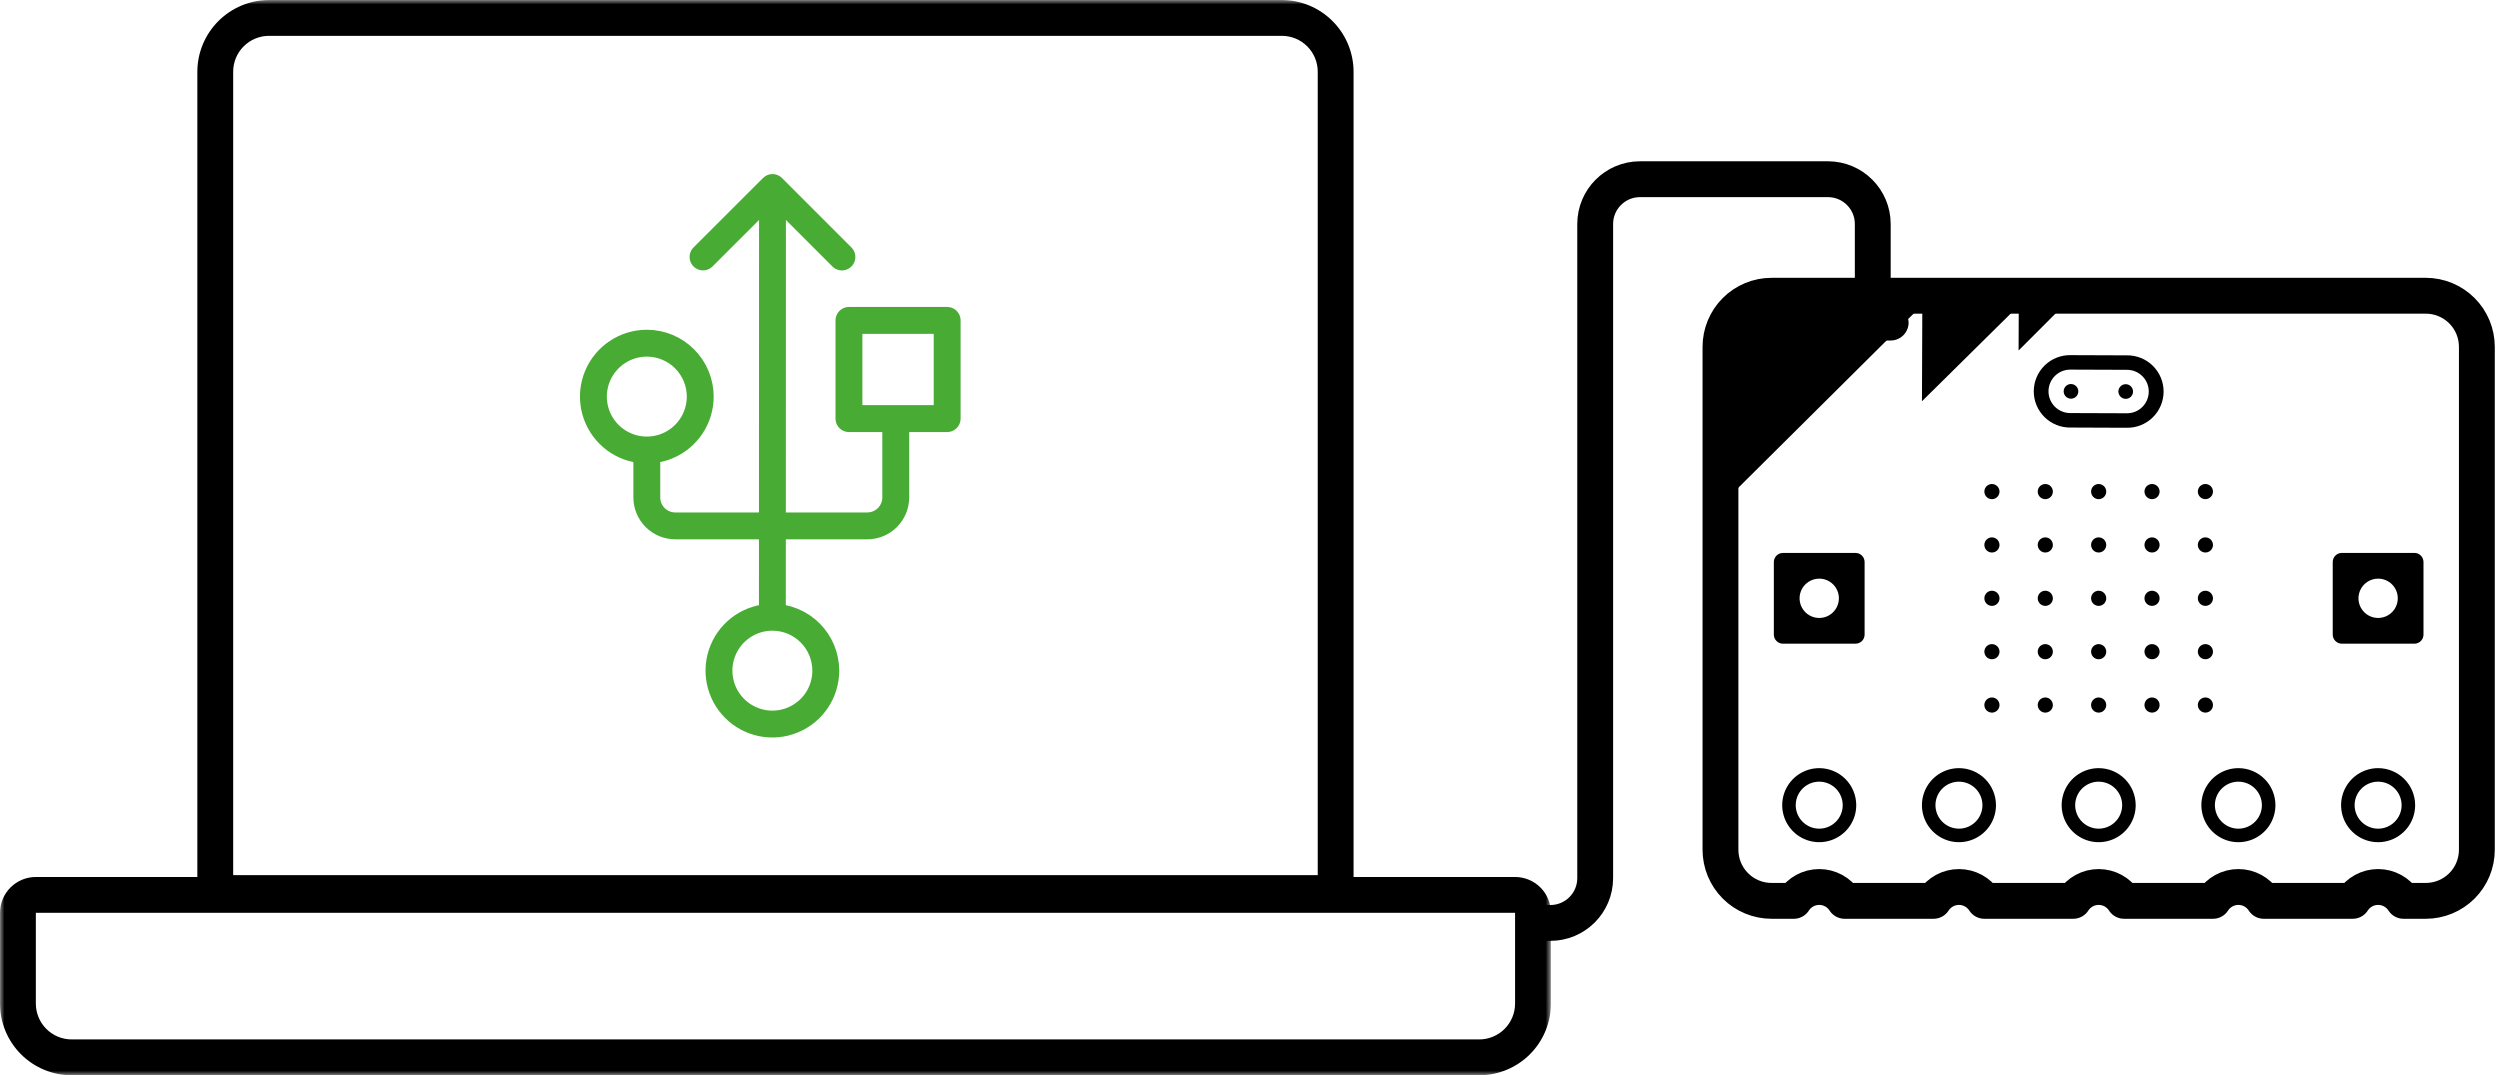 <svg width="279" height="120" viewBox="0 0 279 120" fill="none" xmlns="http://www.w3.org/2000/svg">
<path d="M270.72 33.005L197.704 33.005C196.193 33.005 194.743 33.606 193.674 34.674C192.606 35.743 192.005 37.193 192.005 38.704V94.837C192.005 96.348 192.606 97.798 193.674 98.867C194.743 99.935 196.193 100.536 197.704 100.536H200.189C200.495 100.061 200.914 99.671 201.41 99.4C201.905 99.129 202.461 98.988 203.025 98.988C203.59 98.988 204.146 99.129 204.641 99.4C205.137 99.671 205.556 100.061 205.862 100.536H215.782C216.088 100.061 216.507 99.671 217.003 99.4C217.499 99.129 218.054 98.988 218.619 98.988C219.183 98.988 219.739 99.129 220.234 99.4C220.73 99.671 221.15 100.061 221.455 100.536H231.375C231.681 100.061 232.1 99.671 232.596 99.4C233.091 99.129 233.647 98.988 234.211 98.988C234.776 98.988 235.332 99.129 235.827 99.4C236.323 99.671 236.742 100.061 237.048 100.536H246.969C247.274 100.061 247.694 99.67 248.189 99.4C248.685 99.129 249.241 98.987 249.805 98.987C250.37 98.987 250.925 99.129 251.421 99.4C251.916 99.67 252.336 100.061 252.641 100.536L262.561 100.536C262.866 100.061 263.286 99.67 263.782 99.4C264.277 99.129 264.833 98.987 265.397 98.987C265.962 98.987 266.518 99.129 267.013 99.4C267.509 99.67 267.928 100.061 268.234 100.536H270.719C271.467 100.536 272.208 100.389 272.9 100.102C273.591 99.816 274.22 99.396 274.749 98.867C275.278 98.338 275.698 97.709 275.984 97.018C276.27 96.326 276.418 95.585 276.418 94.837V38.704C276.418 37.193 275.817 35.743 274.749 34.675C273.68 33.606 272.231 33.005 270.72 33.005Z" fill="white"/>
<path d="M270.72 33.005L197.704 33.005C196.193 33.005 194.743 33.606 193.674 34.674C192.606 35.743 192.005 37.193 192.005 38.704V94.837C192.005 96.348 192.606 97.798 193.674 98.867C194.743 99.935 196.193 100.536 197.704 100.536H200.189C200.495 100.061 200.914 99.671 201.41 99.4C201.905 99.129 202.461 98.988 203.025 98.988C203.59 98.988 204.146 99.129 204.641 99.4C205.137 99.671 205.556 100.061 205.862 100.536H215.782C216.088 100.061 216.507 99.671 217.003 99.4C217.499 99.129 218.054 98.988 218.619 98.988C219.183 98.988 219.739 99.129 220.234 99.4C220.73 99.671 221.15 100.061 221.455 100.536H231.375C231.681 100.061 232.1 99.671 232.596 99.4C233.091 99.129 233.647 98.988 234.211 98.988C234.776 98.988 235.332 99.129 235.827 99.4C236.323 99.671 236.742 100.061 237.048 100.536H246.969C247.274 100.061 247.694 99.67 248.189 99.4C248.685 99.129 249.241 98.987 249.805 98.987C250.37 98.987 250.925 99.129 251.421 99.4C251.916 99.67 252.336 100.061 252.641 100.536L262.561 100.536C262.866 100.061 263.286 99.67 263.782 99.4C264.277 99.129 264.833 98.987 265.397 98.987C265.962 98.987 266.518 99.129 267.013 99.4C267.509 99.67 267.928 100.061 268.234 100.536H270.719C271.467 100.536 272.208 100.389 272.9 100.102C273.591 99.816 274.22 99.396 274.749 98.867C275.278 98.338 275.698 97.709 275.984 97.018C276.27 96.326 276.418 95.585 276.418 94.837V38.704C276.418 37.193 275.817 35.743 274.749 34.675C273.68 33.606 272.231 33.005 270.72 33.005Z" stroke="black" stroke-width="4" stroke-linecap="round" stroke-linejoin="round"/>
<path d="M268.775 89.856C268.775 90.524 268.577 91.177 268.206 91.733C267.835 92.288 267.308 92.721 266.691 92.977C266.074 93.233 265.395 93.3 264.739 93.169C264.084 93.039 263.482 92.718 263.01 92.245C262.538 91.773 262.216 91.171 262.086 90.516C261.955 89.861 262.022 89.182 262.278 88.565C262.534 87.948 262.967 87.42 263.522 87.049C264.077 86.678 264.73 86.48 265.398 86.48C266.294 86.48 267.153 86.836 267.786 87.469C268.419 88.102 268.775 88.961 268.775 89.856Z" stroke="black" stroke-width="1.51" stroke-linecap="round" stroke-linejoin="round"/>
<path d="M253.182 89.856C253.182 90.524 252.984 91.177 252.613 91.733C252.242 92.288 251.715 92.721 251.098 92.977C250.48 93.233 249.801 93.3 249.146 93.169C248.491 93.039 247.889 92.718 247.417 92.245C246.945 91.773 246.623 91.171 246.493 90.516C246.362 89.861 246.429 89.182 246.685 88.565C246.94 87.948 247.373 87.42 247.929 87.049C248.484 86.678 249.137 86.48 249.805 86.48C250.701 86.48 251.559 86.836 252.193 87.469C252.826 88.102 253.182 88.961 253.182 89.856Z" stroke="black" stroke-width="1.51" stroke-linecap="round" stroke-linejoin="round"/>
<path d="M237.588 89.856C237.589 90.524 237.391 91.177 237.02 91.732C236.649 92.288 236.121 92.721 235.504 92.976C234.887 93.232 234.208 93.299 233.553 93.168C232.898 93.038 232.297 92.716 231.824 92.244C231.352 91.772 231.031 91.17 230.9 90.515C230.77 89.86 230.837 89.181 231.093 88.564C231.348 87.947 231.781 87.42 232.336 87.049C232.892 86.678 233.545 86.48 234.212 86.48C235.108 86.48 235.967 86.836 236.6 87.469C237.233 88.102 237.588 88.961 237.588 89.856Z" stroke="black" stroke-width="1.51" stroke-linecap="round" stroke-linejoin="round"/>
<path d="M221.996 89.856C221.996 90.524 221.798 91.177 221.427 91.732C221.056 92.287 220.529 92.72 219.912 92.976C219.295 93.232 218.616 93.299 217.961 93.168C217.306 93.038 216.704 92.717 216.232 92.245C215.76 91.772 215.438 91.171 215.308 90.516C215.177 89.861 215.244 89.182 215.5 88.565C215.755 87.948 216.188 87.421 216.743 87.049C217.298 86.678 217.951 86.48 218.619 86.48C219.514 86.48 220.373 86.836 221.006 87.469C221.64 88.102 221.995 88.961 221.996 89.856Z" stroke="black" stroke-width="1.51" stroke-linecap="round" stroke-linejoin="round"/>
<path d="M206.402 89.856C206.403 90.524 206.205 91.177 205.834 91.732C205.463 92.288 204.935 92.72 204.318 92.976C203.701 93.232 203.022 93.299 202.367 93.168C201.712 93.038 201.111 92.717 200.639 92.244C200.166 91.772 199.845 91.171 199.714 90.516C199.584 89.861 199.651 89.182 199.906 88.565C200.162 87.948 200.595 87.42 201.15 87.049C201.705 86.678 202.358 86.48 203.026 86.48C203.921 86.48 204.78 86.836 205.413 87.469C206.046 88.102 206.402 88.961 206.402 89.856Z" stroke="black" stroke-width="1.51" stroke-linecap="round" stroke-linejoin="round"/>
<path d="M215.174 33.394L192.45 55.968V37.782C192.45 36.618 192.913 35.502 193.736 34.679C194.559 33.856 195.675 33.394 196.839 33.394H215.174Z" fill="black"/>
<path d="M225.973 33.435L214.491 44.78L214.534 33.394L225.973 33.435Z" fill="black"/>
<path d="M230.973 33.414L225.275 39.114L225.296 33.394L230.973 33.414Z" fill="black"/>
<path d="M237.244 44.512C237.405 44.509 237.562 44.458 237.694 44.367C237.826 44.275 237.929 44.147 237.988 43.997C238.048 43.847 238.062 43.684 238.028 43.526C237.995 43.369 237.916 43.224 237.801 43.112C237.686 42.999 237.541 42.923 237.383 42.892C237.225 42.862 237.061 42.879 236.913 42.941C236.764 43.004 236.637 43.108 236.548 43.242C236.459 43.376 236.412 43.534 236.412 43.695C236.414 43.913 236.503 44.122 236.659 44.276C236.815 44.429 237.025 44.514 237.244 44.512Z" fill="black"/>
<path d="M231.109 42.857C230.948 42.86 230.791 42.911 230.659 43.002C230.527 43.094 230.424 43.223 230.365 43.372C230.305 43.522 230.291 43.686 230.325 43.843C230.358 44.001 230.437 44.145 230.552 44.258C230.667 44.37 230.812 44.447 230.97 44.477C231.129 44.507 231.292 44.49 231.44 44.428C231.589 44.365 231.716 44.261 231.805 44.127C231.894 43.993 231.941 43.835 231.941 43.674C231.939 43.456 231.85 43.247 231.694 43.094C231.538 42.941 231.327 42.856 231.109 42.857Z" fill="black"/>
<path d="M231.114 41.249C230.79 41.239 230.467 41.294 230.165 41.41C229.862 41.527 229.586 41.703 229.353 41.928C229.12 42.153 228.934 42.423 228.807 42.721C228.68 43.019 228.613 43.34 228.612 43.664C228.611 43.988 228.675 44.309 228.8 44.608C228.925 44.908 229.109 45.179 229.34 45.406C229.572 45.632 229.846 45.81 230.148 45.929C230.449 46.048 230.772 46.106 231.096 46.098L237.309 46.121C237.632 46.13 237.954 46.075 238.255 45.957C238.557 45.84 238.831 45.664 239.064 45.439C239.296 45.214 239.481 44.945 239.608 44.647C239.734 44.349 239.8 44.03 239.801 43.706C239.803 43.383 239.739 43.062 239.615 42.764C239.49 42.465 239.307 42.195 239.077 41.968C238.846 41.741 238.573 41.563 238.272 41.443C237.972 41.324 237.65 41.266 237.327 41.272L231.114 41.249ZM237.303 47.739L231.091 47.714C230.552 47.725 230.017 47.628 229.516 47.429C229.015 47.23 228.559 46.932 228.175 46.554C227.791 46.177 227.486 45.726 227.279 45.228C227.072 44.731 226.966 44.197 226.968 43.658C226.97 43.119 227.08 42.586 227.291 42.09C227.502 41.594 227.81 41.146 228.197 40.771C228.584 40.396 229.042 40.102 229.545 39.907C230.047 39.712 230.583 39.619 231.122 39.634L237.334 39.657C237.873 39.646 238.408 39.743 238.909 39.942C239.41 40.141 239.866 40.438 240.25 40.816C240.634 41.194 240.939 41.645 241.147 42.142C241.354 42.639 241.46 43.173 241.458 43.712C241.456 44.251 241.346 44.784 241.135 45.28C240.924 45.776 240.616 46.224 240.229 46.599C239.842 46.974 239.384 47.268 238.882 47.464C238.379 47.659 237.843 47.752 237.304 47.737" fill="black"/>
<path d="M223.145 54.859C223.145 55.026 223.096 55.19 223.003 55.329C222.911 55.468 222.779 55.577 222.624 55.641C222.47 55.705 222.3 55.722 222.136 55.69C221.972 55.657 221.822 55.577 221.703 55.459C221.585 55.341 221.504 55.19 221.472 55.026C221.439 54.863 221.456 54.693 221.519 54.538C221.583 54.384 221.692 54.252 221.83 54.159C221.969 54.066 222.133 54.016 222.3 54.016C222.411 54.016 222.521 54.038 222.623 54.081C222.726 54.123 222.819 54.185 222.897 54.263C222.976 54.342 223.038 54.435 223.08 54.537C223.123 54.64 223.145 54.75 223.145 54.861" fill="black"/>
<path d="M229.101 54.859C229.101 55.026 229.052 55.19 228.959 55.329C228.867 55.468 228.735 55.576 228.581 55.641C228.426 55.705 228.257 55.722 228.093 55.69C227.929 55.657 227.778 55.577 227.66 55.459C227.541 55.341 227.461 55.191 227.428 55.027C227.395 54.863 227.411 54.693 227.475 54.539C227.539 54.384 227.647 54.252 227.786 54.159C227.925 54.066 228.088 54.017 228.255 54.016C228.479 54.016 228.694 54.105 228.852 54.264C229.01 54.422 229.099 54.637 229.099 54.861" fill="black"/>
<path d="M235.056 54.859C235.056 55.026 235.007 55.19 234.915 55.329C234.822 55.468 234.69 55.577 234.536 55.641C234.382 55.705 234.212 55.722 234.048 55.69C233.884 55.657 233.733 55.577 233.615 55.459C233.496 55.341 233.416 55.19 233.383 55.026C233.35 54.862 233.367 54.692 233.431 54.538C233.495 54.383 233.603 54.251 233.742 54.159C233.881 54.066 234.045 54.016 234.212 54.016C234.436 54.016 234.65 54.105 234.809 54.264C234.967 54.422 235.056 54.637 235.056 54.861" fill="black"/>
<path d="M241.012 54.859C241.012 55.026 240.962 55.189 240.87 55.328C240.777 55.467 240.645 55.575 240.491 55.639C240.337 55.703 240.167 55.719 240.003 55.687C239.839 55.654 239.689 55.574 239.571 55.456C239.453 55.338 239.373 55.187 239.34 55.024C239.307 54.86 239.324 54.69 239.388 54.536C239.452 54.382 239.56 54.25 239.699 54.157C239.838 54.064 240.001 54.015 240.168 54.015C240.392 54.015 240.606 54.104 240.765 54.262C240.923 54.42 241.012 54.635 241.012 54.859Z" fill="black"/>
<path d="M246.968 54.859C246.968 55.026 246.918 55.189 246.826 55.328C246.733 55.467 246.601 55.575 246.447 55.639C246.293 55.703 246.123 55.719 245.959 55.687C245.795 55.654 245.645 55.574 245.527 55.456C245.409 55.338 245.329 55.187 245.296 55.024C245.263 54.86 245.28 54.69 245.344 54.536C245.408 54.382 245.516 54.25 245.655 54.157C245.794 54.064 245.957 54.015 246.124 54.015C246.348 54.015 246.562 54.104 246.721 54.262C246.879 54.42 246.968 54.635 246.968 54.859Z" fill="black"/>
<path d="M223.145 60.815C223.145 60.982 223.095 61.145 223.002 61.284C222.91 61.423 222.778 61.532 222.623 61.596C222.469 61.66 222.299 61.676 222.135 61.644C221.972 61.611 221.821 61.531 221.703 61.413C221.585 61.295 221.504 61.144 221.472 60.98C221.439 60.817 221.456 60.647 221.52 60.492C221.583 60.338 221.692 60.206 221.831 60.113C221.97 60.02 222.133 59.971 222.3 59.971C222.411 59.971 222.521 59.993 222.623 60.035C222.726 60.078 222.819 60.14 222.897 60.218C222.976 60.296 223.038 60.389 223.08 60.492C223.123 60.594 223.145 60.704 223.145 60.815Z" fill="black"/>
<path d="M229.101 60.815C229.101 60.982 229.051 61.145 228.958 61.284C228.866 61.423 228.734 61.532 228.58 61.596C228.425 61.66 228.256 61.676 228.092 61.644C227.928 61.612 227.777 61.531 227.659 61.413C227.541 61.295 227.46 61.145 227.428 60.981C227.395 60.817 227.412 60.648 227.475 60.493C227.539 60.339 227.647 60.207 227.786 60.114C227.925 60.021 228.088 59.971 228.255 59.971C228.479 59.971 228.694 60.06 228.852 60.218C229.01 60.377 229.099 60.591 229.099 60.815" fill="black"/>
<path d="M235.056 60.815C235.056 60.982 235.007 61.145 234.914 61.285C234.821 61.423 234.689 61.532 234.535 61.596C234.381 61.66 234.211 61.676 234.047 61.644C233.883 61.611 233.732 61.531 233.614 61.413C233.496 61.295 233.416 61.144 233.383 60.98C233.35 60.816 233.367 60.647 233.431 60.492C233.495 60.338 233.604 60.206 233.742 60.113C233.881 60.02 234.045 59.971 234.212 59.971C234.436 59.971 234.65 60.06 234.809 60.218C234.967 60.377 235.056 60.591 235.056 60.815Z" fill="black"/>
<path d="M241.012 60.815C241.012 60.982 240.962 61.145 240.87 61.284C240.777 61.423 240.645 61.531 240.491 61.595C240.337 61.659 240.167 61.675 240.003 61.643C239.839 61.61 239.689 61.53 239.571 61.412C239.453 61.294 239.373 61.144 239.34 60.98C239.307 60.816 239.324 60.646 239.388 60.492C239.452 60.338 239.56 60.206 239.699 60.113C239.838 60.02 240.001 59.971 240.168 59.971C240.392 59.971 240.606 60.06 240.765 60.218C240.923 60.377 241.012 60.591 241.012 60.815Z" fill="black"/>
<path d="M246.968 60.815C246.968 60.982 246.918 61.145 246.826 61.284C246.733 61.423 246.601 61.531 246.447 61.595C246.293 61.659 246.123 61.675 245.959 61.643C245.795 61.61 245.645 61.53 245.527 61.412C245.409 61.294 245.329 61.144 245.296 60.98C245.263 60.816 245.28 60.646 245.344 60.492C245.408 60.338 245.516 60.206 245.655 60.113C245.794 60.02 245.957 59.971 246.124 59.971C246.348 59.971 246.562 60.06 246.721 60.218C246.879 60.377 246.968 60.591 246.968 60.815Z" fill="black"/>
<path d="M223.145 66.771C223.145 66.938 223.095 67.101 223.002 67.24C222.91 67.379 222.778 67.487 222.623 67.551C222.469 67.615 222.299 67.632 222.135 67.6C221.972 67.567 221.821 67.487 221.703 67.368C221.585 67.25 221.504 67.1 221.472 66.936C221.439 66.772 221.456 66.602 221.52 66.448C221.583 66.294 221.692 66.162 221.831 66.069C221.97 65.976 222.133 65.927 222.3 65.927C222.524 65.927 222.739 66.015 222.897 66.174C223.055 66.332 223.144 66.547 223.145 66.771Z" fill="black"/>
<path d="M229.101 66.771C229.101 66.938 229.051 67.101 228.958 67.24C228.866 67.379 228.734 67.487 228.58 67.551C228.425 67.615 228.256 67.632 228.092 67.6C227.928 67.567 227.777 67.487 227.659 67.369C227.541 67.251 227.46 67.1 227.428 66.937C227.395 66.773 227.412 66.603 227.475 66.449C227.539 66.294 227.647 66.162 227.786 66.069C227.925 65.976 228.088 65.927 228.255 65.927C228.479 65.927 228.693 66.016 228.852 66.174C229.01 66.332 229.099 66.547 229.099 66.771" fill="black"/>
<path d="M235.056 66.771C235.056 66.938 235.007 67.101 234.914 67.24C234.821 67.379 234.689 67.487 234.535 67.551C234.381 67.615 234.211 67.632 234.047 67.6C233.883 67.567 233.732 67.487 233.614 67.368C233.496 67.25 233.416 67.1 233.383 66.936C233.35 66.772 233.367 66.602 233.431 66.448C233.495 66.293 233.604 66.161 233.742 66.069C233.881 65.976 234.045 65.926 234.212 65.927C234.436 65.927 234.65 66.016 234.809 66.174C234.967 66.332 235.056 66.547 235.056 66.771Z" fill="black"/>
<path d="M241.012 66.771C241.012 66.938 240.962 67.101 240.87 67.24C240.777 67.378 240.645 67.487 240.491 67.55C240.337 67.614 240.167 67.631 240.003 67.599C239.839 67.566 239.689 67.486 239.571 67.368C239.453 67.249 239.373 67.099 239.34 66.935C239.307 66.772 239.324 66.602 239.388 66.448C239.452 66.293 239.56 66.162 239.699 66.069C239.838 65.976 240.001 65.927 240.168 65.927C240.392 65.927 240.606 66.016 240.765 66.174C240.923 66.332 241.012 66.547 241.012 66.771Z" fill="black"/>
<path d="M246.968 66.771C246.968 66.938 246.918 67.101 246.826 67.24C246.733 67.378 246.601 67.487 246.447 67.55C246.293 67.614 246.123 67.631 245.959 67.599C245.795 67.566 245.645 67.486 245.527 67.368C245.409 67.249 245.329 67.099 245.296 66.935C245.263 66.772 245.28 66.602 245.344 66.448C245.408 66.293 245.516 66.162 245.655 66.069C245.794 65.976 245.957 65.927 246.124 65.927C246.348 65.927 246.562 66.016 246.721 66.174C246.879 66.332 246.968 66.547 246.968 66.771Z" fill="black"/>
<path d="M223.145 72.727C223.145 72.894 223.095 73.057 223.002 73.196C222.91 73.335 222.778 73.443 222.623 73.507C222.469 73.571 222.299 73.588 222.135 73.556C221.972 73.523 221.821 73.443 221.703 73.325C221.585 73.207 221.504 73.056 221.472 72.892C221.439 72.728 221.456 72.558 221.52 72.404C221.583 72.25 221.692 72.118 221.831 72.025C221.97 71.932 222.133 71.883 222.3 71.883C222.411 71.882 222.521 71.904 222.623 71.947C222.726 71.989 222.819 72.051 222.897 72.13C222.976 72.208 223.038 72.301 223.08 72.403C223.123 72.506 223.145 72.616 223.145 72.727Z" fill="black"/>
<path d="M229.101 72.727C229.101 72.894 229.051 73.057 228.958 73.196C228.866 73.335 228.734 73.443 228.58 73.507C228.425 73.571 228.256 73.588 228.092 73.556C227.928 73.523 227.777 73.443 227.659 73.325C227.541 73.207 227.46 73.056 227.428 72.893C227.395 72.729 227.412 72.559 227.475 72.405C227.539 72.25 227.647 72.118 227.786 72.025C227.925 71.933 228.088 71.883 228.255 71.883C228.479 71.883 228.694 71.972 228.852 72.13C229.01 72.288 229.099 72.503 229.099 72.727" fill="black"/>
<path d="M241.012 72.727C241.012 72.894 240.962 73.057 240.87 73.196C240.777 73.335 240.645 73.443 240.491 73.507C240.337 73.57 240.167 73.587 240.003 73.555C239.839 73.522 239.689 73.442 239.571 73.324C239.453 73.206 239.373 73.055 239.34 72.891C239.307 72.728 239.324 72.558 239.388 72.404C239.452 72.249 239.56 72.118 239.699 72.025C239.838 71.932 240.001 71.883 240.168 71.883C240.392 71.883 240.606 71.972 240.765 72.13C240.923 72.288 241.012 72.503 241.012 72.727Z" fill="black"/>
<path d="M246.968 72.727C246.968 72.894 246.918 73.057 246.826 73.196C246.733 73.335 246.601 73.443 246.447 73.507C246.293 73.57 246.123 73.587 245.959 73.555C245.795 73.522 245.645 73.442 245.527 73.324C245.409 73.206 245.329 73.055 245.296 72.891C245.263 72.728 245.28 72.558 245.344 72.404C245.408 72.249 245.516 72.118 245.655 72.025C245.794 71.932 245.957 71.883 246.124 71.883C246.348 71.883 246.562 71.972 246.721 72.13C246.879 72.288 246.968 72.503 246.968 72.727Z" fill="black"/>
<path d="M223.145 78.683C223.145 78.85 223.095 79.013 223.002 79.152C222.909 79.291 222.777 79.399 222.623 79.463C222.469 79.527 222.299 79.543 222.135 79.511C221.971 79.478 221.821 79.398 221.703 79.28C221.585 79.162 221.504 79.011 221.472 78.847C221.439 78.683 221.456 78.514 221.52 78.359C221.584 78.205 221.692 78.073 221.831 77.98C221.97 77.887 222.133 77.838 222.3 77.838C222.411 77.838 222.521 77.86 222.623 77.902C222.726 77.945 222.819 78.007 222.897 78.085C222.976 78.164 223.038 78.257 223.08 78.359C223.123 78.462 223.145 78.572 223.145 78.683Z" fill="black"/>
<path d="M229.101 78.683C229.101 78.85 229.051 79.013 228.958 79.152C228.865 79.29 228.734 79.399 228.579 79.463C228.425 79.527 228.255 79.543 228.091 79.511C227.928 79.478 227.777 79.398 227.659 79.28C227.541 79.162 227.46 79.012 227.428 78.848C227.395 78.684 227.412 78.514 227.475 78.36C227.539 78.206 227.647 78.074 227.786 77.981C227.925 77.888 228.088 77.838 228.255 77.838C228.366 77.838 228.476 77.86 228.578 77.902C228.681 77.945 228.774 78.007 228.852 78.085C228.93 78.164 228.993 78.257 229.035 78.359C229.077 78.462 229.099 78.572 229.099 78.683" fill="black"/>
<path d="M235.056 78.683C235.056 78.85 235.006 79.013 234.914 79.152C234.821 79.291 234.689 79.399 234.535 79.463C234.38 79.527 234.21 79.543 234.046 79.511C233.883 79.478 233.732 79.398 233.614 79.28C233.496 79.161 233.416 79.011 233.383 78.847C233.35 78.683 233.367 78.513 233.431 78.359C233.495 78.205 233.604 78.073 233.743 77.98C233.881 77.887 234.045 77.838 234.212 77.838C234.323 77.838 234.433 77.86 234.535 77.902C234.637 77.945 234.731 78.007 234.809 78.085C234.887 78.164 234.95 78.257 234.992 78.359C235.034 78.462 235.056 78.572 235.056 78.683Z" fill="black"/>
<path d="M241.012 78.683C241.012 78.849 240.962 79.013 240.869 79.151C240.777 79.29 240.645 79.398 240.491 79.462C240.336 79.526 240.167 79.543 240.003 79.51C239.839 79.477 239.689 79.397 239.571 79.279C239.453 79.161 239.372 79.01 239.34 78.847C239.307 78.683 239.324 78.513 239.388 78.359C239.452 78.205 239.56 78.073 239.699 77.98C239.838 77.887 240.001 77.838 240.168 77.838C240.279 77.838 240.389 77.86 240.491 77.902C240.593 77.945 240.687 78.007 240.765 78.085C240.843 78.164 240.905 78.257 240.948 78.359C240.99 78.462 241.012 78.572 241.012 78.683Z" fill="black"/>
<path d="M246.968 78.683C246.968 78.849 246.918 79.013 246.825 79.151C246.733 79.29 246.601 79.398 246.447 79.462C246.292 79.526 246.123 79.543 245.959 79.51C245.795 79.477 245.645 79.397 245.527 79.279C245.409 79.161 245.328 79.01 245.296 78.847C245.263 78.683 245.28 78.513 245.344 78.359C245.408 78.205 245.516 78.073 245.655 77.98C245.794 77.887 245.957 77.838 246.124 77.838C246.235 77.838 246.345 77.86 246.447 77.902C246.549 77.945 246.643 78.007 246.721 78.085C246.799 78.164 246.861 78.257 246.904 78.359C246.946 78.462 246.968 78.572 246.968 78.683Z" fill="black"/>
<path d="M235.056 72.727C235.056 72.894 235.007 73.057 234.914 73.196C234.821 73.335 234.689 73.443 234.535 73.507C234.381 73.571 234.211 73.588 234.047 73.556C233.883 73.523 233.732 73.442 233.614 73.324C233.496 73.206 233.416 73.056 233.383 72.892C233.35 72.728 233.367 72.558 233.431 72.404C233.495 72.249 233.604 72.118 233.742 72.025C233.881 71.932 234.045 71.882 234.212 71.883C234.436 71.883 234.65 71.972 234.809 72.13C234.967 72.288 235.056 72.503 235.056 72.727Z" fill="black"/>
<path d="M269.452 71.835H261.346C261.078 71.835 260.821 71.728 260.631 71.538C260.441 71.348 260.334 71.091 260.333 70.823V62.717C260.334 62.449 260.441 62.191 260.631 62.002C260.821 61.812 261.078 61.705 261.346 61.704H269.452C269.72 61.706 269.976 61.813 270.165 62.003C270.354 62.193 270.46 62.449 270.461 62.717V70.823C270.46 71.091 270.353 71.348 270.164 71.538C269.974 71.728 269.717 71.835 269.448 71.835" fill="black"/>
<path d="M207.078 71.835H198.974C198.706 71.835 198.448 71.728 198.259 71.538C198.069 71.349 197.962 71.091 197.961 70.823V62.717C197.962 62.449 198.07 62.193 198.26 62.004C198.449 61.815 198.706 61.708 198.974 61.708H207.078C207.346 61.709 207.602 61.815 207.792 62.004C207.981 62.193 208.089 62.45 208.09 62.717V70.823C208.089 71.091 207.982 71.348 207.793 71.538C207.603 71.728 207.346 71.835 207.078 71.835Z" fill="black"/>
<path d="M267.593 66.771C267.593 67.205 267.464 67.629 267.223 67.99C266.982 68.351 266.639 68.632 266.238 68.798C265.837 68.964 265.396 69.008 264.97 68.923C264.545 68.838 264.154 68.629 263.847 68.322C263.54 68.015 263.331 67.624 263.246 67.199C263.161 66.773 263.205 66.332 263.371 65.931C263.537 65.53 263.818 65.187 264.179 64.946C264.54 64.705 264.964 64.576 265.398 64.576C265.98 64.576 266.539 64.807 266.95 65.219C267.362 65.63 267.593 66.189 267.593 66.771Z" fill="white"/>
<path d="M205.221 66.771C205.221 67.205 205.093 67.629 204.852 67.99C204.61 68.351 204.268 68.633 203.867 68.799C203.465 68.965 203.024 69.008 202.598 68.924C202.172 68.839 201.781 68.63 201.474 68.323C201.167 68.016 200.958 67.625 200.874 67.199C200.789 66.773 200.832 66.332 200.999 65.931C201.165 65.53 201.446 65.187 201.807 64.946C202.168 64.705 202.593 64.576 203.027 64.576C203.609 64.576 204.167 64.807 204.579 65.219C204.99 65.63 205.221 66.189 205.221 66.771Z" fill="white"/>
<path d="M172 103H173.023C175.785 103 178.023 100.761 178.023 98L178.023 25C178.023 22.239 180.262 20 183.023 20L204 20C206.761 20 209 22.239 209 25V37.819" stroke="black" stroke-width="4"/>
<g clip-path="url(#clip0_752_218)">
<mask id="mask0_752_218" style="mask-type:luminance" maskUnits="userSpaceOnUse" x="0" y="0" width="174" height="120">
<path d="M173.082 0H0V120H173.082V0Z" fill="white"/>
</mask>
<g mask="url(#mask0_752_218)">
<path d="M143.059 4C144.12 4 145.137 4.421 145.887 5.172C146.638 5.922 147.059 6.939 147.059 8V97.666H26.023V8C26.023 6.939 26.444 5.922 27.195 5.172C27.945 4.421 28.962 4 30.023 4H143.059ZM143.059 0H30.023C27.903 0.006 25.872 0.851 24.373 2.35C22.874 3.849 22.029 5.88 22.023 8V101.666H151.059V8C151.053 5.88 150.208 3.849 148.709 2.35C147.21 0.851 145.179 0.006 143.059 0Z" fill="black"/>
<path d="M169.082 101.871V112C169.082 113.061 168.661 114.078 167.91 114.829C167.16 115.579 166.143 116 165.082 116H8C6.939 116 5.922 115.579 5.172 114.829C4.421 114.078 4 113.061 4 112V101.871H169.082ZM169.082 97.871H4C2.939 97.871 1.922 98.293 1.172 99.043C0.421 99.793 0 100.81 0 101.871L0 112C0 114.122 0.843 116.157 2.343 117.657C3.843 119.157 5.878 120 8 120H165.082C167.204 120 169.239 119.157 170.739 117.657C172.239 116.157 173.082 114.122 173.082 112V101.871C173.082 100.81 172.661 99.793 171.91 99.043C171.16 98.293 170.143 97.871 169.082 97.871Z" fill="black"/>
<path d="M78.146 44.261C78.146 45.44 77.796 46.593 77.141 47.573C76.486 48.553 75.555 49.317 74.466 49.769C73.376 50.22 72.178 50.337 71.021 50.107C69.865 49.877 68.803 49.309 67.969 48.475C67.136 47.642 66.568 46.579 66.338 45.423C66.109 44.266 66.227 43.068 66.678 41.978C67.13 40.889 67.894 39.959 68.875 39.304C69.855 38.649 71.008 38.3 72.187 38.3C73.768 38.301 75.283 38.929 76.401 40.047C77.518 41.164 78.146 42.68 78.146 44.261Z" stroke="#48AC34" stroke-width="3" stroke-miterlimit="10"/>
<path d="M92.157 74.846C92.157 76.025 91.807 77.177 91.152 78.157C90.497 79.137 89.566 79.901 88.476 80.352C87.387 80.803 86.189 80.921 85.032 80.69C83.876 80.46 82.814 79.892 81.981 79.058C81.148 78.224 80.581 77.162 80.351 76.005C80.121 74.849 80.24 73.651 80.692 72.562C81.143 71.473 81.908 70.542 82.888 69.888C83.869 69.233 85.021 68.884 86.2 68.885C87.78 68.886 89.295 69.515 90.412 70.632C91.529 71.75 92.157 73.266 92.157 74.846Z" stroke="#48AC34" stroke-width="3" stroke-miterlimit="10"/>
<path d="M105.703 35.757H94.743V46.716H105.703V35.757Z" stroke="#48AC34" stroke-width="3" stroke-linejoin="round"/>
<path d="M78.458 28.675L86.21 20.928L93.958 28.678" stroke="#48AC34" stroke-width="3" stroke-linecap="round" stroke-linejoin="round"/>
<path d="M86.209 24.286L86.198 68.12" stroke="#48AC34" stroke-width="3" stroke-linecap="round" stroke-linejoin="round"/>
<path d="M72.184 50.22V55.509C72.184 55.926 72.266 56.34 72.426 56.726C72.585 57.111 72.819 57.462 73.114 57.757C73.409 58.053 73.76 58.287 74.145 58.447C74.531 58.607 74.945 58.689 75.362 58.689H96.786C97.204 58.689 97.617 58.607 98.003 58.447C98.388 58.288 98.739 58.054 99.034 57.759C99.329 57.464 99.564 57.113 99.724 56.727C99.883 56.342 99.966 55.928 99.966 55.511V46.967" stroke="#48AC34" stroke-width="3" stroke-linejoin="round"/>
</g>
</g>
<g filter="url(#filter0_d_752_218)">
<rect x="205" y="30" width="8" height="4" rx="2" fill="black"/>
</g>
<defs>
<filter id="filter0_d_752_218" x="201" y="30" width="16" height="12" filterUnits="userSpaceOnUse" color-interpolation-filters="sRGB">
<feFlood flood-opacity="0" result="BackgroundImageFix"/>
<feColorMatrix in="SourceAlpha" type="matrix" values="0 0 0 0 0 0 0 0 0 0 0 0 0 0 0 0 0 0 127 0" result="hardAlpha"/>
<feOffset dy="4"/>
<feGaussianBlur stdDeviation="2"/>
<feComposite in2="hardAlpha" operator="out"/>
<feColorMatrix type="matrix" values="0 0 0 0 0 0 0 0 0 0 0 0 0 0 0 0 0 0 0.25 0"/>
<feBlend mode="normal" in2="BackgroundImageFix" result="effect1_dropShadow_752_218"/>
<feBlend mode="normal" in="SourceGraphic" in2="effect1_dropShadow_752_218" result="shape"/>
</filter>
<clipPath id="clip0_752_218">
<rect width="173.082" height="120" fill="white"/>
</clipPath>
</defs>
</svg>
